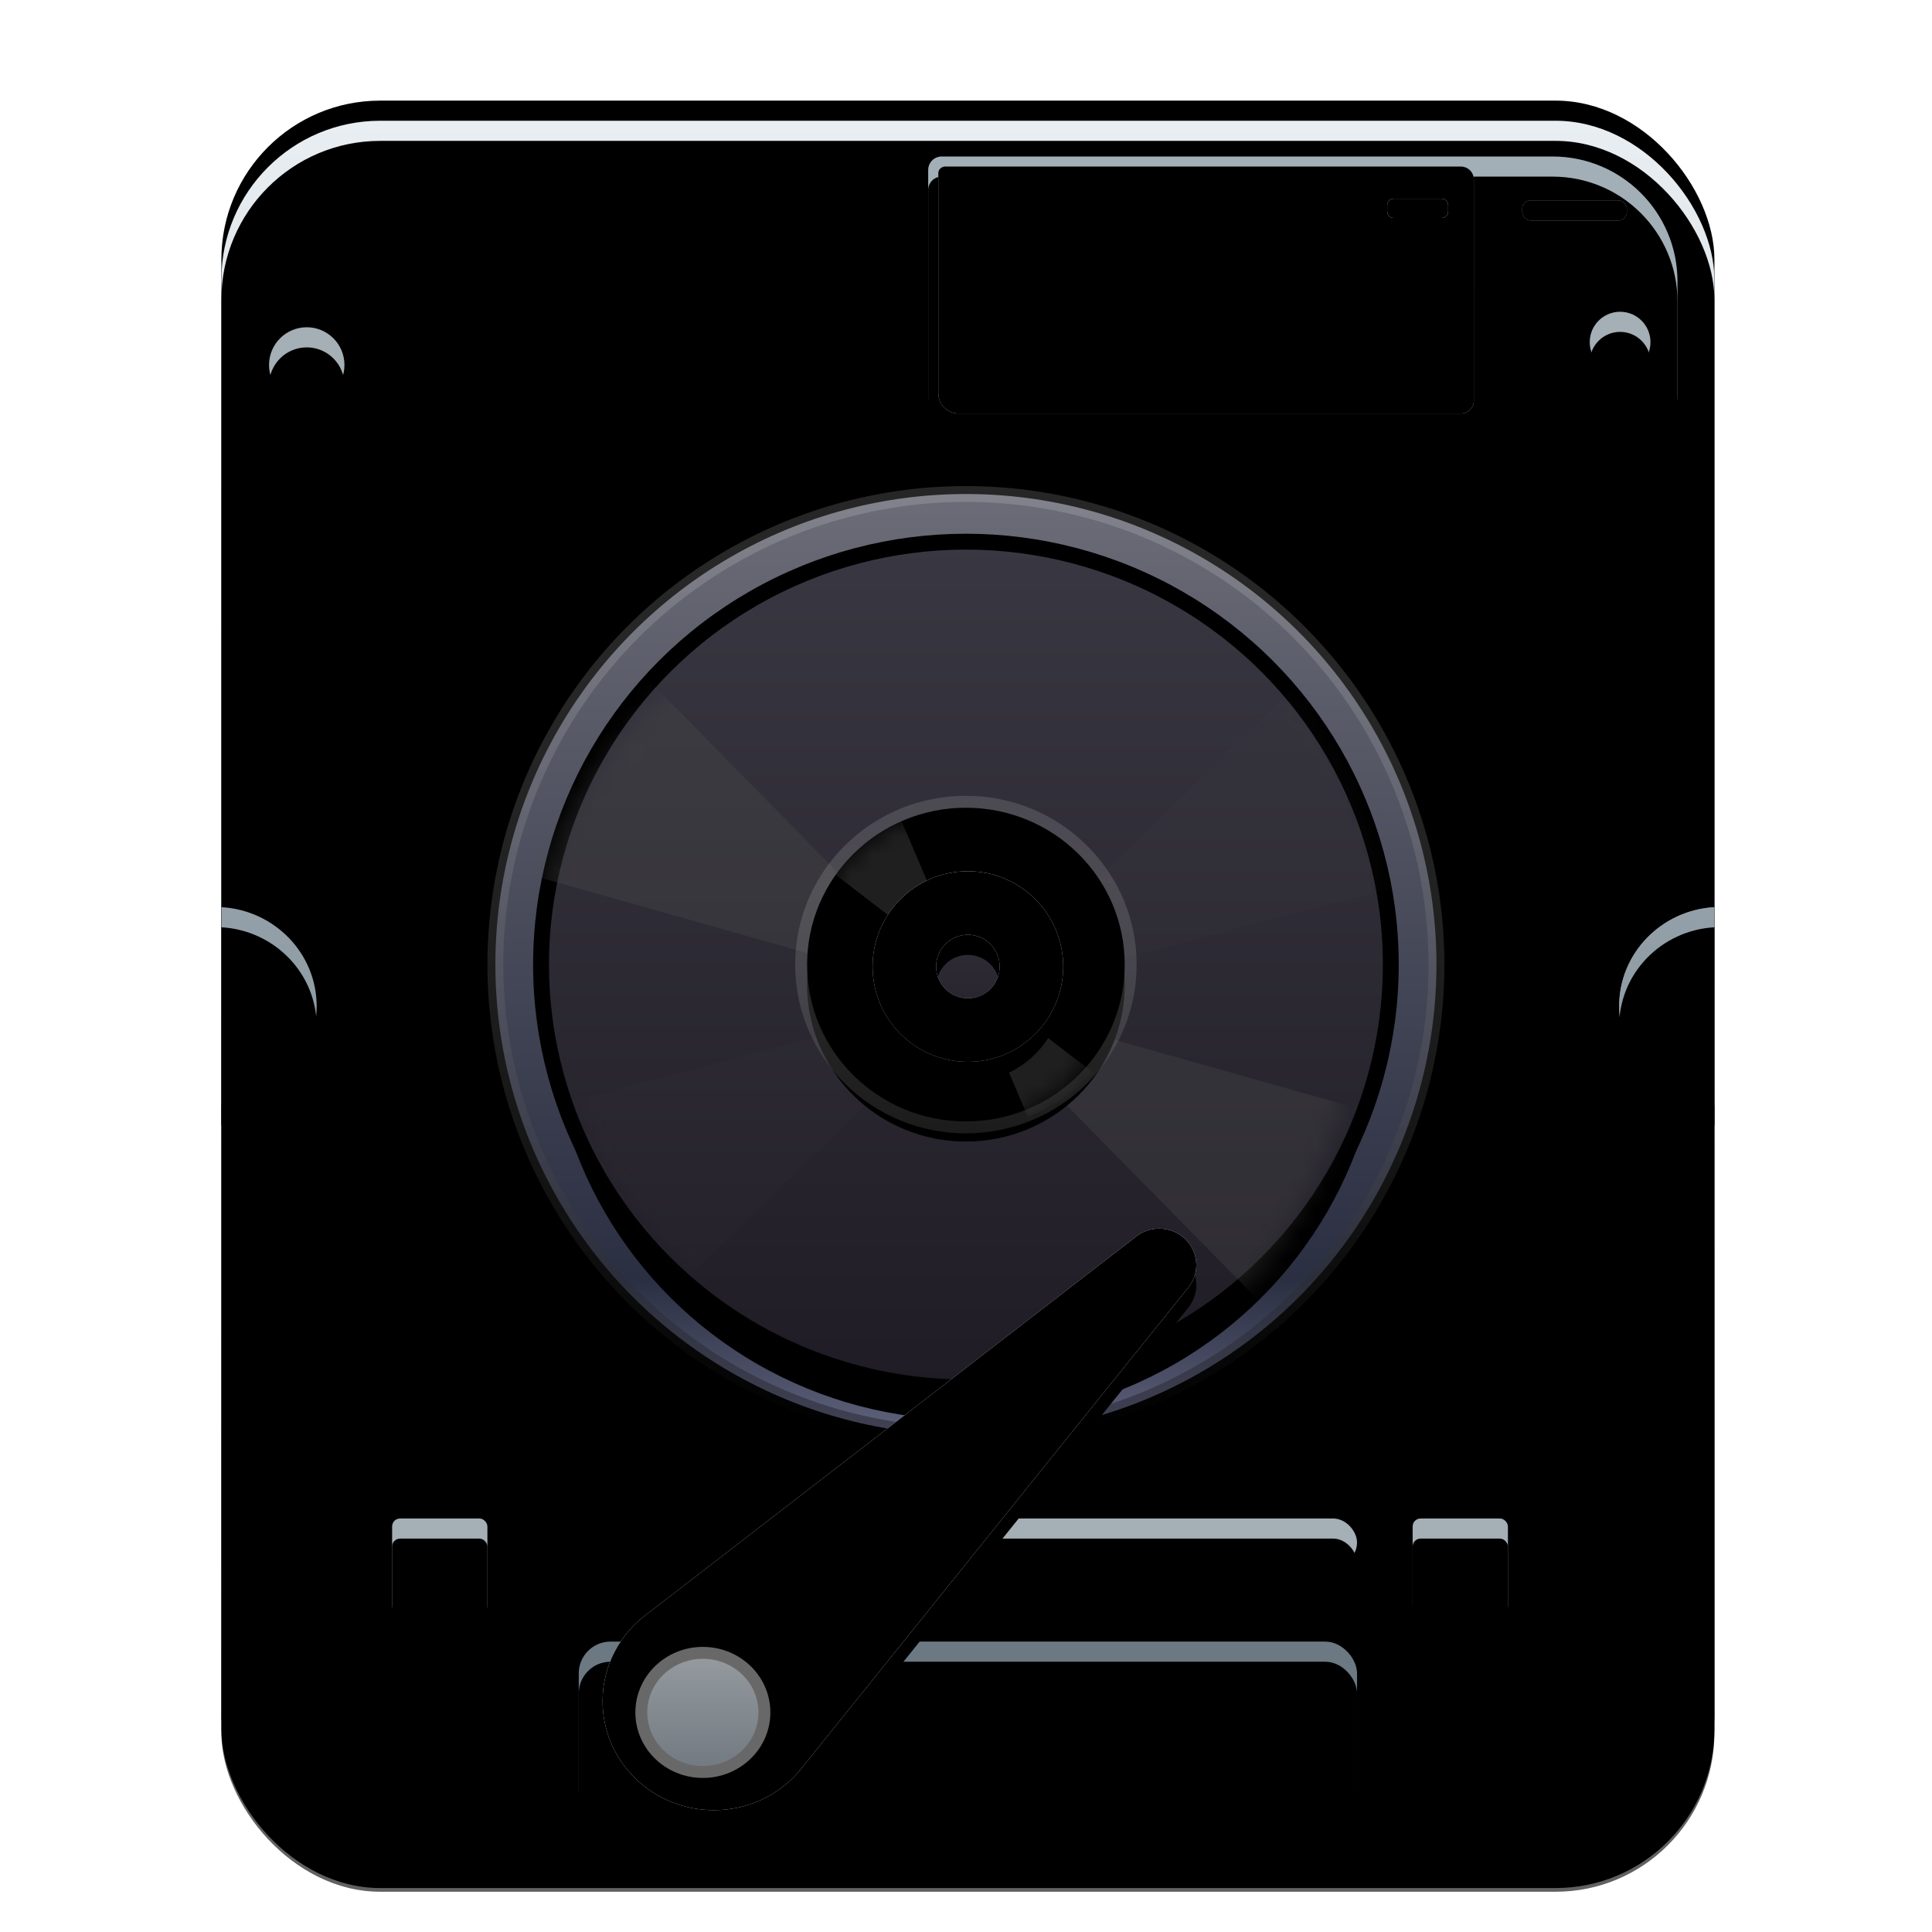 <?xml version="1.0" encoding="UTF-8"?>
<svg width="96px" height="96px" viewBox="0 0 96 96" version="1.1" xmlns="http://www.w3.org/2000/svg" xmlns:xlink="http://www.w3.org/1999/xlink">
    <!-- Generator: Sketch 58 (84663) - https://sketch.com -->
    <title>ISO disk administrator-96px</title>
    <desc>Created with Sketch.</desc>
    <defs>
        <filter x="-17.3%" y="-15.9%" width="134.7%" height="129.5%" filterUnits="objectBoundingBox" id="filter-1">
            <feOffset dx="0" dy="2" in="SourceAlpha" result="shadowOffsetOuter1"></feOffset>
            <feGaussianBlur stdDeviation="2" in="shadowOffsetOuter1" result="shadowBlurOuter1"></feGaussianBlur>
            <feComposite in="shadowBlurOuter1" in2="SourceAlpha" operator="out" result="shadowBlurOuter1"></feComposite>
            <feColorMatrix values="0 0 0 0 0   0 0 0 0 0   0 0 0 0 0  0 0 0 0.2 0" type="matrix" in="shadowBlurOuter1" result="shadowMatrixOuter1"></feColorMatrix>
            <feMerge>
                <feMergeNode in="shadowMatrixOuter1"></feMergeNode>
                <feMergeNode in="SourceGraphic"></feMergeNode>
            </feMerge>
        </filter>
        <rect id="path-2" x="4.54747351e-13" y="0" width="74.188" height="88" rx="7.892"></rect>
        <filter x="-0.7%" y="-0.6%" width="101.3%" height="101.1%" filterUnits="objectBoundingBox" id="filter-3">
            <feOffset dx="0" dy="-1" in="SourceAlpha" result="shadowOffsetInner1"></feOffset>
            <feComposite in="shadowOffsetInner1" in2="SourceAlpha" operator="arithmetic" k2="-1" k3="1" result="shadowInnerInner1"></feComposite>
            <feColorMatrix values="0 0 0 0 0   0 0 0 0 0   0 0 0 0 0  0 0 0 0.25 0" type="matrix" in="shadowInnerInner1"></feColorMatrix>
        </filter>
        <linearGradient x1="50%" y1="0%" x2="50%" y2="100%" id="linearGradient-4">
            <stop stop-color="#E9EEF2" offset="0%"></stop>
            <stop stop-color="#95A5AF" offset="100%"></stop>
        </linearGradient>
        <rect id="path-5" x="0" y="0" width="74.188" height="86.816" rx="7.892"></rect>
        <filter x="-0.7%" y="-0.6%" width="101.3%" height="101.2%" filterUnits="objectBoundingBox" id="filter-6">
            <feOffset dx="0" dy="1" in="SourceAlpha" result="shadowOffsetInner1"></feOffset>
            <feComposite in="shadowOffsetInner1" in2="SourceAlpha" operator="arithmetic" k2="-1" k3="1" result="shadowInnerInner1"></feComposite>
            <feColorMatrix values="0 0 0 0 1   0 0 0 0 1   0 0 0 0 1  0 0 0 0.25 0" type="matrix" in="shadowInnerInner1"></feColorMatrix>
        </filter>
        <path d="M0.671,0 L31.027,0 C34.454,-6.29554924e-16 37.232,2.778 37.232,6.205 L37.232,11.908 C37.232,12.649 36.632,13.249 35.891,13.249 L1.342,13.249 C0.601,13.249 5.34835866e-16,12.649 0,11.908 L0,0.671 C-4.53733279e-17,0.3 0.3,6.80599918e-17 0.671,0 Z" id="path-7"></path>
        <filter x="-4.0%" y="-11.3%" width="108.1%" height="122.6%" filterUnits="objectBoundingBox" id="filter-8">
            <feOffset dx="0" dy="0" in="SourceAlpha" result="shadowOffsetOuter1"></feOffset>
            <feGaussianBlur stdDeviation="0.5" in="shadowOffsetOuter1" result="shadowBlurOuter1"></feGaussianBlur>
            <feColorMatrix values="0 0 0 0 1   0 0 0 0 1   0 0 0 0 1  0 0 0 0.5 0" type="matrix" in="shadowBlurOuter1"></feColorMatrix>
        </filter>
        <filter x="-5.4%" y="-15.1%" width="110.7%" height="130.2%" filterUnits="objectBoundingBox" id="filter-9">
            <feGaussianBlur stdDeviation="0.5" in="SourceAlpha" result="shadowBlurInner1"></feGaussianBlur>
            <feOffset dx="0" dy="1" in="shadowBlurInner1" result="shadowOffsetInner1"></feOffset>
            <feComposite in="shadowOffsetInner1" in2="SourceAlpha" operator="arithmetic" k2="-1" k3="1" result="shadowInnerInner1"></feComposite>
            <feColorMatrix values="0 0 0 0 0   0 0 0 0 0   0 0 0 0 0  0 0 0 0.311 0" type="matrix" in="shadowInnerInner1"></feColorMatrix>
        </filter>
        <filter x="-13.0%" y="-26.9%" width="125.9%" height="153.8%" filterUnits="objectBoundingBox" id="filter-10">
            <feOffset dx="0" dy="0" in="SourceAlpha" result="shadowOffsetOuter1"></feOffset>
            <feGaussianBlur stdDeviation="0.5" in="shadowOffsetOuter1" result="shadowBlurOuter1"></feGaussianBlur>
            <feColorMatrix values="0 0 0 0 0   0 0 0 0 0   0 0 0 0 0  0 0 0 0.236 0" type="matrix" in="shadowBlurOuter1" result="shadowMatrixOuter1"></feColorMatrix>
            <feMerge>
                <feMergeNode in="shadowMatrixOuter1"></feMergeNode>
                <feMergeNode in="SourceGraphic"></feMergeNode>
            </feMerge>
        </filter>
        <linearGradient x1="50%" y1="0%" x2="50%" y2="100%" id="linearGradient-11">
            <stop stop-color="#CEE1F2" offset="0%"></stop>
            <stop stop-color="#F6FBFF" offset="7.847%"></stop>
            <stop stop-color="#C9DAE9" offset="100%"></stop>
        </linearGradient>
        <path d="M25.97,-1.03028697e-13 C26.322,-1.0496906e-13 26.608,0.285 26.608,0.637 L26.608,11.631 C26.608,11.983 26.322,12.268 25.97,12.268 L1.006,12.268 C0.451,12.268 4.40382512e-13,11.818 4.40536496e-13,11.262 L4.40536496e-13,0.335 C4.4051381e-13,0.15 0.15,-1.03050178e-13 0.335,-1.03028697e-13 L25.97,-1.03028697e-13 Z M25.014,1.593 L22.624,1.593 C22.448,1.593 22.306,1.736 22.306,1.912 L22.306,1.912 L22.306,2.231 C22.306,2.407 22.448,2.549 22.624,2.549 L22.624,2.549 L25.014,2.549 C25.19,2.549 25.333,2.407 25.333,2.231 L25.333,2.231 L25.333,1.912 C25.333,1.736 25.19,1.593 25.014,1.593 L25.014,1.593 Z" id="path-12"></path>
        <filter x="-5.6%" y="-12.2%" width="111.3%" height="124.5%" filterUnits="objectBoundingBox" id="filter-13">
            <feOffset dx="0" dy="0" in="SourceAlpha" result="shadowOffsetOuter1"></feOffset>
            <feGaussianBlur stdDeviation="0.5" in="shadowOffsetOuter1" result="shadowBlurOuter1"></feGaussianBlur>
            <feColorMatrix values="0 0 0 0 0   0 0 0 0 0   0 0 0 0 0  0 0 0 0.078 0" type="matrix" in="shadowBlurOuter1"></feColorMatrix>
        </filter>
        <filter x="-5.6%" y="-12.2%" width="111.3%" height="124.5%" filterUnits="objectBoundingBox" id="filter-14">
            <feGaussianBlur stdDeviation="0.5" in="SourceAlpha" result="shadowBlurInner1"></feGaussianBlur>
            <feOffset dx="0" dy="0" in="shadowBlurInner1" result="shadowOffsetInner1"></feOffset>
            <feComposite in="shadowOffsetInner1" in2="SourceAlpha" operator="arithmetic" k2="-1" k3="1" result="shadowInnerInner1"></feComposite>
            <feColorMatrix values="0 0 0 0 1   0 0 0 0 1   0 0 0 0 1  0 0 0 1 0" type="matrix" in="shadowInnerInner1"></feColorMatrix>
        </filter>
        <linearGradient x1="50%" y1="0%" x2="50%" y2="100%" id="linearGradient-15">
            <stop stop-color="#000000" stop-opacity="0.08" offset="0%"></stop>
            <stop stop-color="#000000" stop-opacity="0.12" offset="100%"></stop>
        </linearGradient>
        <rect id="path-16" x="29.517" y="2.18" width="5.199" height="1" rx="0.419"></rect>
        <filter x="-9.6%" y="-59.6%" width="119.2%" height="219.3%" filterUnits="objectBoundingBox" id="filter-17">
            <feGaussianBlur stdDeviation="0.5" in="SourceAlpha" result="shadowBlurInner1"></feGaussianBlur>
            <feOffset dx="0" dy="0" in="shadowBlurInner1" result="shadowOffsetInner1"></feOffset>
            <feComposite in="shadowOffsetInner1" in2="SourceAlpha" operator="arithmetic" k2="-1" k3="1" result="shadowInnerInner1"></feComposite>
            <feColorMatrix values="0 0 0 0 0   0 0 0 0 0   0 0 0 0 0  0 0 0 0.5 0" type="matrix" in="shadowInnerInner1"></feColorMatrix>
        </filter>
        <circle id="path-18" cx="34.381" cy="9.224" r="1.509"></circle>
        <filter x="-49.7%" y="-49.7%" width="199.4%" height="199.4%" filterUnits="objectBoundingBox" id="filter-19">
            <feOffset dx="0" dy="0" in="SourceAlpha" result="shadowOffsetOuter1"></feOffset>
            <feGaussianBlur stdDeviation="0.5" in="shadowOffsetOuter1" result="shadowBlurOuter1"></feGaussianBlur>
            <feColorMatrix values="0 0 0 0 1   0 0 0 0 1   0 0 0 0 1  0 0 0 0.302 0" type="matrix" in="shadowBlurOuter1"></feColorMatrix>
        </filter>
        <filter x="-66.3%" y="-66.3%" width="232.5%" height="232.5%" filterUnits="objectBoundingBox" id="filter-20">
            <feGaussianBlur stdDeviation="0.5" in="SourceAlpha" result="shadowBlurInner1"></feGaussianBlur>
            <feOffset dx="0" dy="1" in="shadowBlurInner1" result="shadowOffsetInner1"></feOffset>
            <feComposite in="shadowOffsetInner1" in2="SourceAlpha" operator="arithmetic" k2="-1" k3="1" result="shadowInnerInner1"></feComposite>
            <feColorMatrix values="0 0 0 0 0   0 0 0 0 0   0 0 0 0 0  0 0 0 0.2 0" type="matrix" in="shadowInnerInner1"></feColorMatrix>
        </filter>
        <linearGradient x1="50%" y1="0%" x2="50%" y2="100%" id="linearGradient-21">
            <stop stop-color="#94A0A9" offset="0%"></stop>
            <stop stop-color="#8C979D" offset="100%"></stop>
        </linearGradient>
        <path d="M-0,39.076 C2.641,39.226 4.735,41.373 4.735,44 C4.735,46.627 2.641,48.774 -0,48.924 Z" id="path-22"></path>
        <filter x="-31.7%" y="-15.2%" width="163.4%" height="130.5%" filterUnits="objectBoundingBox" id="filter-23">
            <feOffset dx="0" dy="0" in="SourceAlpha" result="shadowOffsetOuter1"></feOffset>
            <feGaussianBlur stdDeviation="0.5" in="shadowOffsetOuter1" result="shadowBlurOuter1"></feGaussianBlur>
            <feColorMatrix values="0 0 0 0 1   0 0 0 0 1   0 0 0 0 1  0 0 0 0.5 0" type="matrix" in="shadowBlurOuter1"></feColorMatrix>
        </filter>
        <filter x="-42.2%" y="-20.3%" width="184.5%" height="140.6%" filterUnits="objectBoundingBox" id="filter-24">
            <feGaussianBlur stdDeviation="0.5" in="SourceAlpha" result="shadowBlurInner1"></feGaussianBlur>
            <feOffset dx="0" dy="1" in="shadowBlurInner1" result="shadowOffsetInner1"></feOffset>
            <feComposite in="shadowOffsetInner1" in2="SourceAlpha" operator="arithmetic" k2="-1" k3="1" result="shadowInnerInner1"></feComposite>
            <feColorMatrix values="0 0 0 0 0   0 0 0 0 0   0 0 0 0 0  0 0 0 0.2 0" type="matrix" in="shadowInnerInner1"></feColorMatrix>
        </filter>
        <linearGradient x1="50%" y1="0%" x2="50%" y2="100%" id="linearGradient-25">
            <stop stop-color="#7E7B7B" offset="0%"></stop>
            <stop stop-color="#9E9E9E" offset="100%"></stop>
        </linearGradient>
        <path d="M69.453,39.076 C72.094,39.226 74.188,41.373 74.188,44 C74.188,46.627 72.094,48.774 69.453,48.924 Z" id="path-26"></path>
        <filter x="-31.7%" y="-15.2%" width="163.4%" height="130.5%" filterUnits="objectBoundingBox" id="filter-27">
            <feOffset dx="0" dy="0" in="SourceAlpha" result="shadowOffsetOuter1"></feOffset>
            <feGaussianBlur stdDeviation="0.5" in="shadowOffsetOuter1" result="shadowBlurOuter1"></feGaussianBlur>
            <feColorMatrix values="0 0 0 0 1   0 0 0 0 1   0 0 0 0 1  0 0 0 0.5 0" type="matrix" in="shadowBlurOuter1"></feColorMatrix>
        </filter>
        <filter x="-42.2%" y="-20.3%" width="184.5%" height="140.6%" filterUnits="objectBoundingBox" id="filter-28">
            <feGaussianBlur stdDeviation="0.5" in="SourceAlpha" result="shadowBlurInner1"></feGaussianBlur>
            <feOffset dx="0" dy="1" in="shadowBlurInner1" result="shadowOffsetInner1"></feOffset>
            <feComposite in="shadowOffsetInner1" in2="SourceAlpha" operator="arithmetic" k2="-1" k3="1" result="shadowInnerInner1"></feComposite>
            <feColorMatrix values="0 0 0 0 0   0 0 0 0 0   0 0 0 0 0  0 0 0 0.2 0" type="matrix" in="shadowInnerInner1"></feColorMatrix>
        </filter>
        <rect id="path-29" x="17.758" y="75.57" width="38.673" height="9.076" rx="1.578"></rect>
        <filter x="-2.6%" y="-11.0%" width="105.2%" height="122.0%" filterUnits="objectBoundingBox" id="filter-30">
            <feGaussianBlur stdDeviation="0.5" in="SourceAlpha" result="shadowBlurInner1"></feGaussianBlur>
            <feOffset dx="0" dy="1" in="shadowBlurInner1" result="shadowOffsetInner1"></feOffset>
            <feComposite in="shadowOffsetInner1" in2="SourceAlpha" operator="arithmetic" k2="-1" k3="1" result="shadowInnerInner1"></feComposite>
            <feColorMatrix values="0 0 0 0 0   0 0 0 0 0   0 0 0 0 0  0 0 0 0.2 0" type="matrix" in="shadowInnerInner1"></feColorMatrix>
        </filter>
        <rect id="path-31" x="8.484" y="69.453" width="4.735" height="4.735" rx="0.395"></rect>
        <filter x="-31.7%" y="-31.7%" width="163.4%" height="163.4%" filterUnits="objectBoundingBox" id="filter-32">
            <feOffset dx="0" dy="0" in="SourceAlpha" result="shadowOffsetOuter1"></feOffset>
            <feGaussianBlur stdDeviation="0.5" in="shadowOffsetOuter1" result="shadowBlurOuter1"></feGaussianBlur>
            <feColorMatrix values="0 0 0 0 1   0 0 0 0 1   0 0 0 0 1  0 0 0 0.5 0" type="matrix" in="shadowBlurOuter1"></feColorMatrix>
        </filter>
        <filter x="-52.8%" y="-52.8%" width="205.6%" height="205.6%" filterUnits="objectBoundingBox" id="filter-33">
            <feGaussianBlur stdDeviation="1" in="SourceAlpha" result="shadowBlurInner1"></feGaussianBlur>
            <feOffset dx="0" dy="1" in="shadowBlurInner1" result="shadowOffsetInner1"></feOffset>
            <feComposite in="shadowOffsetInner1" in2="SourceAlpha" operator="arithmetic" k2="-1" k3="1" result="shadowInnerInner1"></feComposite>
            <feColorMatrix values="0 0 0 0 0   0 0 0 0 0   0 0 0 0 0  0 0 0 0.2 0" type="matrix" in="shadowInnerInner1"></feColorMatrix>
        </filter>
        <rect id="path-34" x="59.193" y="69.453" width="4.735" height="4.735" rx="0.395"></rect>
        <filter x="-31.7%" y="-31.7%" width="163.4%" height="163.4%" filterUnits="objectBoundingBox" id="filter-35">
            <feOffset dx="0" dy="0" in="SourceAlpha" result="shadowOffsetOuter1"></feOffset>
            <feGaussianBlur stdDeviation="0.5" in="shadowOffsetOuter1" result="shadowBlurOuter1"></feGaussianBlur>
            <feColorMatrix values="0 0 0 0 1   0 0 0 0 1   0 0 0 0 1  0 0 0 0.5 0" type="matrix" in="shadowBlurOuter1"></feColorMatrix>
        </filter>
        <filter x="-52.8%" y="-52.8%" width="205.6%" height="205.6%" filterUnits="objectBoundingBox" id="filter-36">
            <feGaussianBlur stdDeviation="1" in="SourceAlpha" result="shadowBlurInner1"></feGaussianBlur>
            <feOffset dx="0" dy="1" in="shadowBlurInner1" result="shadowOffsetInner1"></feOffset>
            <feComposite in="shadowOffsetInner1" in2="SourceAlpha" operator="arithmetic" k2="-1" k3="1" result="shadowInnerInner1"></feComposite>
            <feColorMatrix values="0 0 0 0 0   0 0 0 0 0   0 0 0 0 0  0 0 0 0.2 0" type="matrix" in="shadowInnerInner1"></feColorMatrix>
        </filter>
        <rect id="path-37" x="37.686" y="69.453" width="18.744" height="2.368" rx="1.184"></rect>
        <filter x="-8.0%" y="-63.4%" width="116.0%" height="226.7%" filterUnits="objectBoundingBox" id="filter-38">
            <feOffset dx="0" dy="0" in="SourceAlpha" result="shadowOffsetOuter1"></feOffset>
            <feGaussianBlur stdDeviation="0.5" in="shadowOffsetOuter1" result="shadowBlurOuter1"></feGaussianBlur>
            <feColorMatrix values="0 0 0 0 1   0 0 0 0 1   0 0 0 0 1  0 0 0 0.5 0" type="matrix" in="shadowBlurOuter1"></feColorMatrix>
        </filter>
        <filter x="-10.7%" y="-84.5%" width="121.3%" height="268.9%" filterUnits="objectBoundingBox" id="filter-39">
            <feGaussianBlur stdDeviation="0.5" in="SourceAlpha" result="shadowBlurInner1"></feGaussianBlur>
            <feOffset dx="0" dy="1" in="shadowBlurInner1" result="shadowOffsetInner1"></feOffset>
            <feComposite in="shadowOffsetInner1" in2="SourceAlpha" operator="arithmetic" k2="-1" k3="1" result="shadowInnerInner1"></feComposite>
            <feColorMatrix values="0 0 0 0 0   0 0 0 0 0   0 0 0 0 0  0 0 0 0.2 0" type="matrix" in="shadowInnerInner1"></feColorMatrix>
        </filter>
        <circle id="path-40" cx="4.242" cy="12.135" r="1.874"></circle>
        <filter x="-40.0%" y="-40.0%" width="180.0%" height="180.0%" filterUnits="objectBoundingBox" id="filter-41">
            <feOffset dx="0" dy="0" in="SourceAlpha" result="shadowOffsetOuter1"></feOffset>
            <feGaussianBlur stdDeviation="0.5" in="shadowOffsetOuter1" result="shadowBlurOuter1"></feGaussianBlur>
            <feColorMatrix values="0 0 0 0 1   0 0 0 0 1   0 0 0 0 1  0 0 0 0.5 0" type="matrix" in="shadowBlurOuter1"></feColorMatrix>
        </filter>
        <filter x="-66.7%" y="-66.7%" width="233.4%" height="233.4%" filterUnits="objectBoundingBox" id="filter-42">
            <feGaussianBlur stdDeviation="1" in="SourceAlpha" result="shadowBlurInner1"></feGaussianBlur>
            <feOffset dx="0" dy="1" in="shadowBlurInner1" result="shadowOffsetInner1"></feOffset>
            <feComposite in="shadowOffsetInner1" in2="SourceAlpha" operator="arithmetic" k2="-1" k3="1" result="shadowInnerInner1"></feComposite>
            <feColorMatrix values="0 0 0 0 0   0 0 0 0 0   0 0 0 0 0  0 0 0 0.2 0" type="matrix" in="shadowInnerInner1"></feColorMatrix>
        </filter>
        <linearGradient x1="51.761%" y1="0%" x2="51.761%" y2="100%" id="linearGradient-43">
            <stop stop-color="#6B6C77" offset="0%"></stop>
            <stop stop-color="#2B2F42" offset="83.506%"></stop>
            <stop stop-color="#5F627C" offset="100%"></stop>
        </linearGradient>
        <linearGradient x1="50%" y1="0%" x2="50%" y2="100%" id="linearGradient-44">
            <stop stop-color="#FFFFFF" stop-opacity="0.15" offset="0%"></stop>
            <stop stop-color="#000000" stop-opacity="0.328" offset="100%"></stop>
        </linearGradient>
        <circle id="path-45" cx="36.996" cy="41.928" r="23.776"></circle>
        <filter x="-10.5%" y="-8.4%" width="121.0%" height="121.0%" filterUnits="objectBoundingBox" id="filter-46">
            <feOffset dx="0" dy="1" in="SourceAlpha" result="shadowOffsetOuter1"></feOffset>
            <feGaussianBlur stdDeviation="1.5" in="shadowOffsetOuter1" result="shadowBlurOuter1"></feGaussianBlur>
            <feComposite in="shadowBlurOuter1" in2="SourceAlpha" operator="out" result="shadowBlurOuter1"></feComposite>
            <feColorMatrix values="0 0 0 0 0   0 0 0 0 0   0 0 0 0 0  0 0 0 0.272 0" type="matrix" in="shadowBlurOuter1"></feColorMatrix>
        </filter>
        <linearGradient x1="50%" y1="0%" x2="50%" y2="100%" id="linearGradient-47">
            <stop stop-color="#393741" offset="0%"></stop>
            <stop stop-color="#1F1C25" offset="100%"></stop>
        </linearGradient>
        <ellipse id="path-48" cx="20.816" cy="20.787" rx="20.717" ry="20.619"></ellipse>
        <filter x="-11.6%" y="-6.8%" width="123.1%" height="123.2%" filterUnits="objectBoundingBox" id="filter-50">
            <feMorphology radius="0.789" operator="dilate" in="SourceAlpha" result="shadowSpreadOuter1"></feMorphology>
            <feOffset dx="0" dy="2" in="shadowSpreadOuter1" result="shadowOffsetOuter1"></feOffset>
            <feGaussianBlur stdDeviation="1" in="shadowOffsetOuter1" result="shadowBlurOuter1"></feGaussianBlur>
            <feComposite in="shadowBlurOuter1" in2="SourceAlpha" operator="out" result="shadowBlurOuter1"></feComposite>
            <feColorMatrix values="0 0 0 0 0   0 0 0 0 0   0 0 0 0 0  0 0 0 0.3 0" type="matrix" in="shadowBlurOuter1"></feColorMatrix>
        </filter>
        <linearGradient x1="50%" y1="0%" x2="50%" y2="100%" id="linearGradient-51">
            <stop stop-color="#393741" offset="0%"></stop>
            <stop stop-color="#1F1C25" offset="100%"></stop>
        </linearGradient>
        <linearGradient x1="50%" y1="0%" x2="50%" y2="100%" id="linearGradient-52">
            <stop stop-color="#E5E5E5" stop-opacity="0.15" offset="0%"></stop>
            <stop stop-color="#565656" stop-opacity="0.328" offset="100%"></stop>
        </linearGradient>
        <ellipse id="path-53" cx="7.892" cy="7.794" rx="7.892" ry="7.794"></ellipse>
        <filter x="-12.7%" y="-10.2%" width="125.3%" height="129.5%" filterUnits="objectBoundingBox" id="filter-55">
            <feOffset dx="0" dy="1" in="SourceAlpha" result="shadowOffsetOuter1"></feOffset>
            <feGaussianBlur stdDeviation="0.5" in="shadowOffsetOuter1" result="shadowBlurOuter1"></feGaussianBlur>
            <feComposite in="shadowBlurOuter1" in2="SourceAlpha" operator="out" result="shadowBlurOuter1"></feComposite>
            <feColorMatrix values="0 0 0 0 0   0 0 0 0 0   0 0 0 0 0  0 0 0 0.3 0" type="matrix" in="shadowBlurOuter1"></feColorMatrix>
        </filter>
        <linearGradient x1="50%" y1="0%" x2="50%" y2="100%" id="linearGradient-56">
            <stop stop-color="#FBFBFB" offset="0%"></stop>
            <stop stop-color="#B7B7B7" offset="100%"></stop>
        </linearGradient>
        <path d="M37.094,37.291 C39.709,37.291 41.83,39.412 41.83,42.027 C41.83,44.642 39.709,46.762 37.094,46.762 C34.479,46.762 32.359,44.642 32.359,42.027 C32.359,39.412 34.479,37.291 37.094,37.291 Z M37.094,40.448 C36.222,40.448 35.516,41.155 35.516,42.027 C35.516,42.899 36.222,43.605 37.094,43.605 C37.966,43.605 38.673,42.899 38.673,42.027 C38.673,41.155 37.966,40.448 37.094,40.448 Z" id="path-57"></path>
        <filter x="-21.1%" y="-10.6%" width="142.2%" height="142.2%" filterUnits="objectBoundingBox" id="filter-58">
            <feOffset dx="0" dy="1" in="SourceAlpha" result="shadowOffsetOuter1"></feOffset>
            <feGaussianBlur stdDeviation="0.5" in="shadowOffsetOuter1" result="shadowBlurOuter1"></feGaussianBlur>
            <feColorMatrix values="0 0 0 0 0   0 0 0 0 0   0 0 0 0 0  0 0 0 0.3 0" type="matrix" in="shadowBlurOuter1"></feColorMatrix>
        </filter>
        <filter x="-15.8%" y="-5.3%" width="131.7%" height="131.7%" filterUnits="objectBoundingBox" id="filter-59">
            <feGaussianBlur stdDeviation="0.5" in="SourceAlpha" result="shadowBlurInner1"></feGaussianBlur>
            <feOffset dx="0" dy="0" in="shadowBlurInner1" result="shadowOffsetInner1"></feOffset>
            <feComposite in="shadowOffsetInner1" in2="SourceAlpha" operator="arithmetic" k2="-1" k3="1" result="shadowInnerInner1"></feComposite>
            <feColorMatrix values="0 0 0 0 1   0 0 0 0 1   0 0 0 0 1  0 0 0 0.5 0" type="matrix" in="shadowInnerInner1"></feColorMatrix>
        </filter>
        <linearGradient x1="97.247%" y1="4.491%" x2="6.271%" y2="91.545%" id="linearGradient-60">
            <stop stop-color="#F7F9FB" offset="0%"></stop>
            <stop stop-color="#ECF1F6" offset="100%"></stop>
        </linearGradient>
        <path d="M28.925,81.745 L48.007,58.023 C48.28,57.706 48.444,57.298 48.444,56.854 C48.444,55.859 47.618,55.049 46.6,55.049 C46.146,55.049 45.73,55.208 45.409,55.478 L21.189,74.17 C19.825,75.157 18.942,76.742 18.942,78.528 C18.942,81.523 21.418,83.946 24.473,83.946 C26.299,83.946 27.917,83.081 28.925,81.745 Z" id="path-61"></path>
        <filter x="-6.8%" y="-3.5%" width="113.6%" height="113.8%" filterUnits="objectBoundingBox" id="filter-62">
            <feOffset dx="0" dy="1" in="SourceAlpha" result="shadowOffsetOuter1"></feOffset>
            <feGaussianBlur stdDeviation="0.5" in="shadowOffsetOuter1" result="shadowBlurOuter1"></feGaussianBlur>
            <feColorMatrix values="0 0 0 0 0   0 0 0 0 0   0 0 0 0 0  0 0 0 0.3 0" type="matrix" in="shadowBlurOuter1"></feColorMatrix>
        </filter>
        <filter x="-3.4%" y="0.0%" width="106.8%" height="106.9%" filterUnits="objectBoundingBox" id="filter-63">
            <feOffset dx="0" dy="0" in="SourceAlpha" result="shadowOffsetInner1"></feOffset>
            <feComposite in="shadowOffsetInner1" in2="SourceAlpha" operator="arithmetic" k2="-1" k3="1" result="shadowInnerInner1"></feComposite>
            <feColorMatrix values="0 0 0 0 1   0 0 0 0 1   0 0 0 0 1  0 0 0 0.942 0" type="matrix" in="shadowInnerInner1"></feColorMatrix>
        </filter>
        <linearGradient x1="50%" y1="0%" x2="50%" y2="97.679%" id="linearGradient-64">
            <stop stop-color="#959B9F" offset="0%"></stop>
            <stop stop-color="#727A81" offset="100%"></stop>
        </linearGradient>
    </defs>
    <g id="ISO-disk-administrator-96px" stroke="none" stroke-width="1" fill="none" fill-rule="evenodd">
        <g id="编组-3备份-3" filter="url(#filter-1)" transform="translate(11, 4)">
            <g id="矩形">
                <use fill="#616161" fill-rule="evenodd" xlink:href="#path-2"></use>
                <use fill="black" fill-opacity="1" filter="url(#filter-3)" xlink:href="#path-2"></use>
            </g>
            <g id="矩形备份">
                <use fill="url(#linearGradient-4)" fill-rule="evenodd" xlink:href="#path-5"></use>
                <use fill="black" fill-opacity="1" filter="url(#filter-6)" xlink:href="#path-5"></use>
            </g>
            <g id="编组-25" transform="translate(35.121, 1.776)">
                <g id="矩形">
                    <use fill="black" fill-opacity="1" filter="url(#filter-8)" xlink:href="#path-7"></use>
                    <use fill="#A2AFB7" fill-rule="evenodd" xlink:href="#path-7"></use>
                    <use fill="black" fill-opacity="1" filter="url(#filter-9)" xlink:href="#path-7"></use>
                </g>
                <g id="编组-4" filter="url(#filter-10)" transform="translate(0.503, 0.503)">
                    <g id="形状结合">
                        <use fill="black" fill-opacity="1" filter="url(#filter-13)" xlink:href="#path-12"></use>
                        <use fill="url(#linearGradient-11)" fill-rule="evenodd" xlink:href="#path-12"></use>
                        <use fill="black" fill-opacity="1" filter="url(#filter-14)" xlink:href="#path-12"></use>
                    </g>
                    <path d="M21.987,9.082 C22.251,9.082 22.465,9.296 22.465,9.56 C22.465,9.824 22.251,10.038 21.987,10.038 L1.434,10.038 C1.17,10.038 0.956,9.824 0.956,9.56 C0.956,9.296 1.17,9.082 1.434,9.082 L21.987,9.082 Z M18.801,7.17 C19.065,7.17 19.279,7.384 19.279,7.648 C19.279,7.912 19.065,8.126 18.801,8.126 L1.434,8.126 C1.17,8.126 0.956,7.912 0.956,7.648 C0.956,7.384 1.17,7.17 1.434,7.17 L18.801,7.17 Z M12.587,5.258 C12.851,5.258 13.065,5.472 13.065,5.736 C13.065,6 12.851,6.214 12.587,6.214 L1.434,6.214 C1.17,6.214 0.956,6 0.956,5.736 C0.956,5.472 1.17,5.258 1.434,5.258 L12.587,5.258 Z M4.461,3.346 C4.725,3.346 4.939,3.56 4.939,3.824 C4.939,4.088 4.725,4.302 4.461,4.302 L1.434,4.302 C1.17,4.302 0.956,4.088 0.956,3.824 C0.956,3.56 1.17,3.346 1.434,3.346 L4.461,3.346 Z M16.092,3.346 C16.356,3.346 16.57,3.56 16.57,3.824 C16.57,4.088 16.356,4.302 16.092,4.302 L6.214,4.302 C5.95,4.302 5.736,4.088 5.736,3.824 C5.736,3.56 5.95,3.346 6.214,3.346 L16.092,3.346 Z" id="形状结合" fill-opacity="0.8" fill="url(#linearGradient-15)"></path>
                </g>
                <g id="矩形">
                    <use fill="#A2AFB7" fill-rule="evenodd" xlink:href="#path-16"></use>
                    <use fill="black" fill-opacity="1" filter="url(#filter-17)" xlink:href="#path-16"></use>
                </g>
                <g id="椭圆形备份">
                    <use fill="black" fill-opacity="1" filter="url(#filter-19)" xlink:href="#path-18"></use>
                    <use fill="#A4AFB6" fill-rule="evenodd" xlink:href="#path-18"></use>
                    <use fill="black" fill-opacity="1" filter="url(#filter-20)" xlink:href="#path-18"></use>
                </g>
            </g>
            <g id="形状结合">
                <use fill="black" fill-opacity="1" filter="url(#filter-23)" xlink:href="#path-22"></use>
                <use fill="url(#linearGradient-21)" fill-rule="evenodd" xlink:href="#path-22"></use>
                <use fill="black" fill-opacity="1" filter="url(#filter-24)" xlink:href="#path-22"></use>
            </g>
            <g id="形状结合备份" transform="translate(71.821, 44) scale(-1, 1) translate(-71.821, -44) ">
                <use fill="black" fill-opacity="1" filter="url(#filter-27)" xlink:href="#path-26"></use>
                <use fill="url(#linearGradient-25)" fill-rule="evenodd" xlink:href="#path-26"></use>
                <use fill="url(#linearGradient-21)" fill-rule="evenodd" xlink:href="#path-26"></use>
                <use fill="black" fill-opacity="1" filter="url(#filter-28)" xlink:href="#path-26"></use>
            </g>
            <g id="矩形">
                <use fill="#6C7982" fill-rule="evenodd" xlink:href="#path-29"></use>
                <use fill="black" fill-opacity="1" filter="url(#filter-30)" xlink:href="#path-29"></use>
            </g>
            <g id="矩形">
                <use fill="black" fill-opacity="1" filter="url(#filter-32)" xlink:href="#path-31"></use>
                <use fill="#A4AFB6" fill-rule="evenodd" xlink:href="#path-31"></use>
                <use fill="black" fill-opacity="1" filter="url(#filter-33)" xlink:href="#path-31"></use>
            </g>
            <g id="矩形备份-2">
                <use fill="black" fill-opacity="1" filter="url(#filter-35)" xlink:href="#path-34"></use>
                <use fill="#A4AFB6" fill-rule="evenodd" xlink:href="#path-34"></use>
                <use fill="black" fill-opacity="1" filter="url(#filter-36)" xlink:href="#path-34"></use>
            </g>
            <g id="矩形">
                <use fill="black" fill-opacity="1" filter="url(#filter-38)" xlink:href="#path-37"></use>
                <use fill="#A4AFB6" fill-rule="evenodd" xlink:href="#path-37"></use>
                <use fill="black" fill-opacity="1" filter="url(#filter-39)" xlink:href="#path-37"></use>
            </g>
            <g id="椭圆形">
                <use fill="black" fill-opacity="1" filter="url(#filter-41)" xlink:href="#path-40"></use>
                <use fill="#A4AFB6" fill-rule="evenodd" xlink:href="#path-40"></use>
                <use fill="black" fill-opacity="1" filter="url(#filter-42)" xlink:href="#path-40"></use>
            </g>
            <g id="椭圆形">
                <use fill="black" fill-opacity="1" filter="url(#filter-46)" xlink:href="#path-45"></use>
                <circle stroke="url(#linearGradient-44)" stroke-width="0.789" stroke-linejoin="square" fill="url(#linearGradient-43)" fill-rule="evenodd" cx="36.996" cy="41.928" r="23.381"></circle>
            </g>
            <g id="编组-2" transform="translate(16.18, 21.141)">
                <mask id="mask-49" fill="white">
                    <use xlink:href="#path-48"></use>
                </mask>
                <g id="椭圆形备份-2">
                    <use fill="black" fill-opacity="1" filter="url(#filter-50)" xlink:href="#path-48"></use>
                    <ellipse stroke="#000000" stroke-width="0.789" fill="url(#linearGradient-47)" fill-rule="evenodd" cx="20.816" cy="20.787" rx="21.112" ry="21.013"></ellipse>
                </g>
                <polygon id="Path-4" fill-opacity="0.305" fill="#4F4F50" fill-rule="nonzero" mask="url(#mask-49)" transform="translate(20.947, 22.604) rotate(-105) translate(-20.947, -22.604) " points="-1.776 35.296 43.67 9.562 34.545 0 7.633 45.209"></polygon>
                <polygon id="Path-4备份" fill-opacity="0.305" fill="#4F4F50" fill-rule="nonzero" opacity="0.414" mask="url(#mask-49)" transform="translate(20.947, 22.604) rotate(-345) translate(-20.947, -22.604) " points="-1.776 35.296 43.67 9.562 34.545 0 7.633 45.209"></polygon>
            </g>
            <g id="编组" transform="translate(29.103, 34.135)">
                <mask id="mask-54" fill="white">
                    <use xlink:href="#path-53"></use>
                </mask>
                <g id="椭圆形备份-3">
                    <use fill="black" fill-opacity="1" filter="url(#filter-55)" xlink:href="#path-53"></use>
                    <ellipse stroke="#000000" stroke-width="3.354" stroke-linejoin="square" fill="url(#linearGradient-51)" fill-rule="evenodd" cx="7.892" cy="7.794" rx="6.215" ry="6.117"></ellipse>
                    <ellipse stroke="url(#linearGradient-52)" stroke-width="0.592" cx="7.892" cy="7.794" rx="8.188" ry="8.09"></ellipse>
                </g>
                <path d="M5.878,10.967 L3.414,14.546 C2.107,13.794 1.026,12.695 0.296,11.374 L4.791,9.167 C4.931,9.89 5.326,10.523 5.878,10.967 Z M12.745,0.987 C13.762,1.817 14.577,2.884 15.106,4.104 L15.106,4.104 L10.092,6.565 C9.875,6.319 9.62,6.108 9.336,5.941 Z" id="形状结合" fill-opacity="0.401" fill="#4F4F50" fill-rule="nonzero" mask="url(#mask-54)" transform="translate(7.701, 7.766) rotate(93) translate(-7.701, -7.766) "></path>
            </g>
            <g id="形状结合">
                <use fill="black" fill-opacity="1" filter="url(#filter-58)" xlink:href="#path-57"></use>
                <use fill="url(#linearGradient-56)" fill-rule="evenodd" xlink:href="#path-57"></use>
                <use fill="black" fill-opacity="1" filter="url(#filter-59)" xlink:href="#path-57"></use>
            </g>
            <g id="Shape" fill-rule="nonzero">
                <use fill="black" fill-opacity="1" filter="url(#filter-62)" xlink:href="#path-61"></use>
                <use fill="url(#linearGradient-60)" xlink:href="#path-61"></use>
                <use fill="black" fill-opacity="1" filter="url(#filter-63)" xlink:href="#path-61"></use>
            </g>
            <ellipse id="椭圆形" stroke="#696868" stroke-width="0.592" fill="url(#linearGradient-64)" cx="23.925" cy="79.089" rx="3.058" ry="2.96"></ellipse>
        </g>
    </g>
</svg>